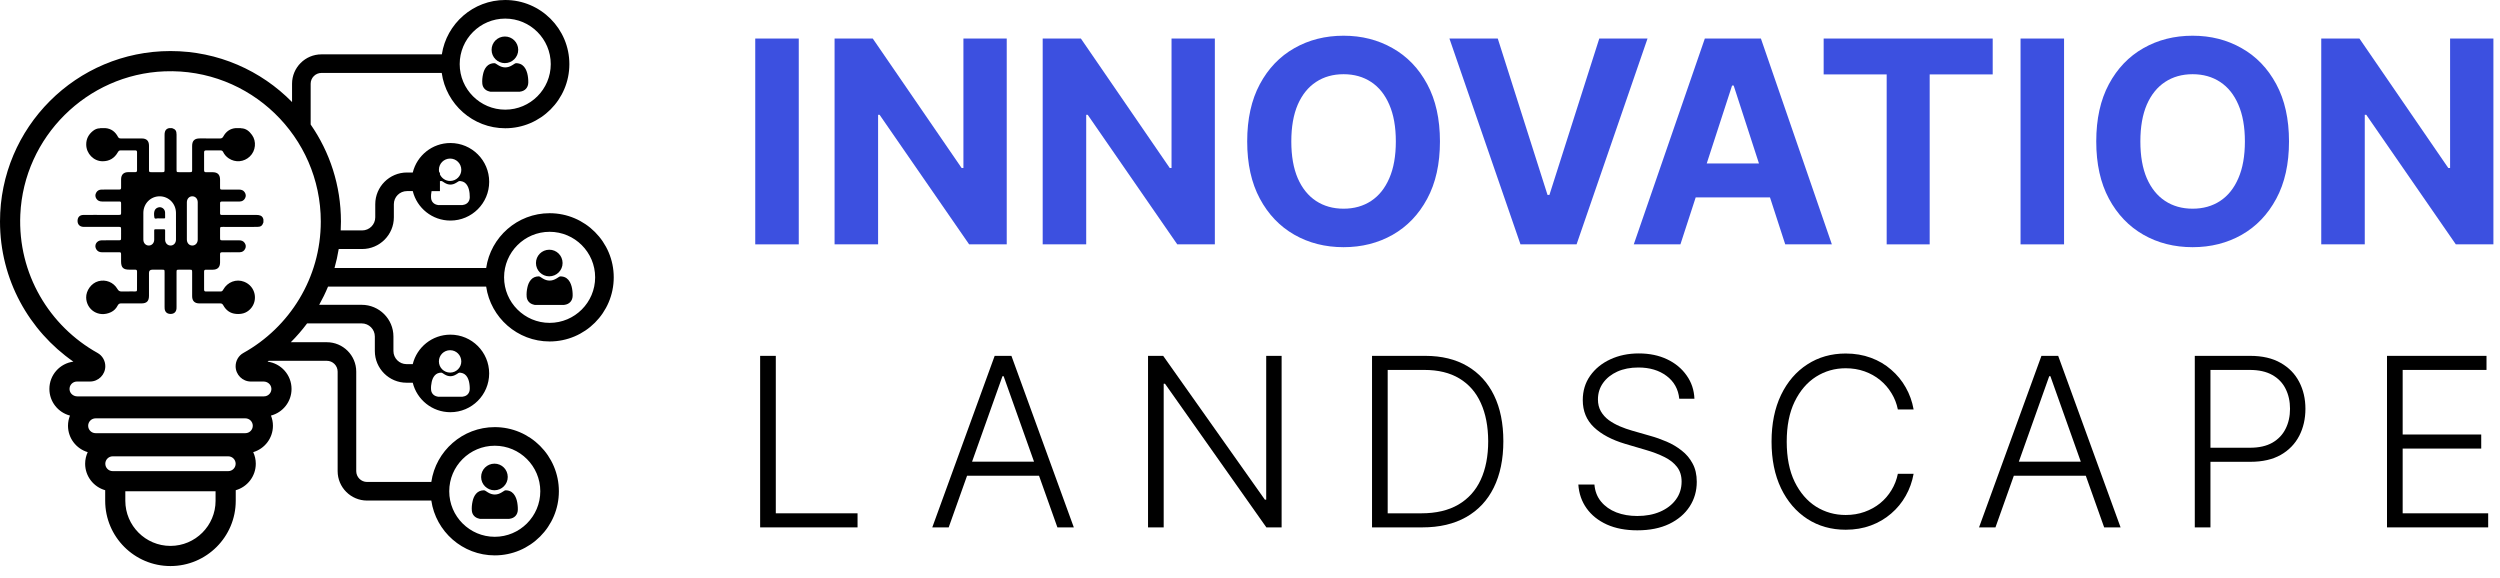 <svg width="212" height="49" viewBox="0 0 212 49" fill="none" xmlns="http://www.w3.org/2000/svg">
    <path d="M45.289 25.841C45.277 25.84 45.265 25.838 45.254 25.836V25.832C44.924 25.76 44.694 25.507 44.662 25.174C44.637 24.901 44.666 24.632 44.725 24.365C44.776 24.131 44.862 23.912 45.021 23.727C45.194 23.526 45.42 23.44 45.681 23.435C45.733 23.435 45.778 23.457 45.821 23.485L45.873 23.518C45.922 23.55 45.971 23.581 46.021 23.612C46.413 23.854 46.804 23.854 47.196 23.612C47.25 23.579 47.303 23.545 47.357 23.511L47.419 23.472C47.497 23.423 47.581 23.435 47.664 23.447C47.965 23.488 48.179 23.652 48.323 23.913C48.456 24.152 48.513 24.413 48.543 24.681C48.559 24.815 48.564 24.949 48.561 25.083C48.552 25.51 48.277 25.807 47.852 25.852C47.845 25.852 47.84 25.853 47.837 25.86H45.357C45.336 25.847 45.312 25.844 45.289 25.841Z" fill="black"/>
    <path d="M46.577 23.432C47.2 23.434 47.711 22.922 47.707 22.302C47.703 21.674 47.198 21.172 46.574 21.176C45.949 21.18 45.448 21.683 45.449 22.306C45.451 22.93 45.953 23.432 46.577 23.434V23.432Z" fill="black"/>
    <path d="M41.526 7.763C41.514 7.761 41.502 7.76 41.491 7.757V7.753C41.161 7.681 40.931 7.429 40.9 7.095C40.875 6.823 40.904 6.554 40.963 6.287C41.014 6.053 41.099 5.833 41.258 5.648C41.432 5.447 41.658 5.362 41.918 5.356C41.971 5.356 42.015 5.379 42.059 5.406L42.111 5.44C42.16 5.471 42.209 5.503 42.259 5.534C42.65 5.776 43.042 5.776 43.433 5.534C43.487 5.501 43.541 5.467 43.594 5.433L43.657 5.393C43.734 5.345 43.818 5.356 43.901 5.368C44.202 5.409 44.416 5.573 44.561 5.835C44.694 6.074 44.75 6.334 44.78 6.602C44.796 6.736 44.801 6.87 44.799 7.004C44.79 7.431 44.515 7.728 44.089 7.773C44.083 7.773 44.077 7.774 44.075 7.781H41.595C41.574 7.769 41.55 7.766 41.526 7.763Z" fill="black"/>
    <path d="M42.814 5.352C43.437 5.354 43.949 4.843 43.945 4.222C43.941 3.594 43.436 3.092 42.812 3.096C42.186 3.1 41.686 3.603 41.687 4.226C41.688 4.85 42.19 5.352 42.814 5.354V5.352Z" fill="black"/>
    <path d="M40.639 43.983C40.627 43.981 40.615 43.98 40.604 43.977V43.974C40.274 43.901 40.044 43.649 40.013 43.315C39.988 43.043 40.017 42.774 40.076 42.507C40.127 42.273 40.212 42.054 40.371 41.868C40.545 41.667 40.771 41.582 41.031 41.577C41.084 41.577 41.128 41.599 41.172 41.627L41.225 41.66C41.273 41.692 41.322 41.723 41.371 41.754C41.763 41.996 42.155 41.996 42.546 41.754C42.6 41.721 42.653 41.687 42.707 41.653L42.77 41.613C42.847 41.565 42.931 41.577 43.014 41.588C43.315 41.629 43.529 41.793 43.674 42.055C43.807 42.294 43.863 42.554 43.893 42.822C43.909 42.956 43.914 43.09 43.912 43.224C43.903 43.651 43.628 43.949 43.202 43.993C43.196 43.993 43.19 43.995 43.188 44.001H40.708C40.687 43.989 40.663 43.986 40.639 43.983Z" fill="black"/>
    <path d="M41.927 41.574C42.55 41.575 43.062 41.064 43.057 40.444C43.054 39.816 42.549 39.314 41.925 39.318C41.299 39.322 40.799 39.825 40.8 40.448C40.801 41.072 41.303 41.574 41.927 41.575V41.574Z" fill="black"/>
    <path d="M13.432 17.587C13.13 17.669 13.003 17.925 13.09 18.445C13.11 18.561 13.205 18.544 13.306 18.526C13.367 18.514 13.431 18.503 13.48 18.521C13.489 18.525 13.499 18.524 13.51 18.523C13.516 18.522 13.521 18.521 13.526 18.521C13.563 18.521 13.601 18.521 13.637 18.521C13.723 18.52 13.809 18.519 13.896 18.523C13.969 18.525 14.007 18.515 14.003 18.425C13.999 18.354 14 18.282 14.001 18.21C14.002 18.143 14.003 18.077 13.999 18.01C13.984 17.717 13.706 17.512 13.432 17.586V17.587Z" fill="black"/>
    <path fill-rule="evenodd" clip-rule="evenodd" d="M20.703 23.892C21.687 24.279 21.909 25.503 21.221 26.213V26.212C20.88 26.563 20.476 26.657 20.017 26.619C19.52 26.578 19.168 26.314 18.933 25.887C18.87 25.771 18.796 25.728 18.667 25.728C18.078 25.732 17.491 25.731 16.902 25.729H16.899C16.505 25.728 16.294 25.518 16.294 25.12V23.105C16.294 22.874 16.289 22.869 16.065 22.869H15.173C14.985 22.87 14.971 22.882 14.971 23.07V25.977C14.971 25.993 14.971 26.01 14.971 26.026C14.972 26.082 14.972 26.137 14.965 26.192C14.931 26.465 14.754 26.619 14.475 26.622C14.182 26.623 14.003 26.476 13.964 26.198C13.956 26.139 13.957 26.081 13.957 26.023L13.957 25.983V23.106C13.957 22.871 13.954 22.869 13.716 22.869H12.915C12.728 22.869 12.634 22.96 12.634 23.143V25.081C12.634 25.535 12.442 25.729 11.993 25.729C11.838 25.729 11.682 25.73 11.527 25.73C11.113 25.731 10.7 25.732 10.286 25.727C10.139 25.726 10.048 25.77 9.981 25.903C9.855 26.151 9.667 26.351 9.414 26.471C8.366 26.969 7.328 26.267 7.307 25.233C7.295 24.656 7.727 24.013 8.345 23.845C8.968 23.677 9.627 23.933 9.956 24.503C10.046 24.662 10.148 24.725 10.332 24.719C10.57 24.709 10.808 24.711 11.046 24.713C11.178 24.714 11.309 24.715 11.44 24.714C11.6 24.714 11.618 24.697 11.618 24.538C11.62 24.287 11.62 24.035 11.62 23.784C11.62 23.532 11.62 23.281 11.621 23.03C11.622 22.912 11.578 22.863 11.458 22.867C11.349 22.87 11.24 22.869 11.131 22.868C11.076 22.868 11.021 22.867 10.966 22.867C10.446 22.867 10.267 22.687 10.267 22.162C10.267 22.096 10.268 22.031 10.268 21.966C10.268 21.836 10.269 21.706 10.267 21.577C10.265 21.406 10.252 21.391 10.082 21.391H8.636C8.443 21.39 8.283 21.32 8.177 21.159C7.95 20.816 8.179 20.393 8.602 20.38C8.896 20.371 9.19 20.373 9.484 20.374C9.631 20.375 9.778 20.376 9.924 20.376C9.953 20.375 9.979 20.376 10.003 20.376C10.137 20.376 10.203 20.376 10.236 20.343C10.268 20.311 10.268 20.246 10.267 20.117C10.267 20.093 10.267 20.067 10.267 20.038L10.268 19.838C10.268 19.705 10.268 19.572 10.267 19.439C10.266 19.251 10.255 19.239 10.066 19.239H7.251L7.206 19.239C7.16 19.239 7.114 19.24 7.067 19.238C6.763 19.223 6.579 19.035 6.577 18.739C6.576 18.425 6.749 18.235 7.065 18.227C7.385 18.22 7.704 18.221 8.024 18.223C8.16 18.224 8.297 18.224 8.434 18.224H10.065C10.257 18.224 10.269 18.213 10.269 18.027C10.27 17.776 10.27 17.525 10.269 17.274C10.267 17.103 10.253 17.088 10.085 17.088H8.655C8.466 17.086 8.299 17.032 8.187 16.871C8.073 16.707 8.053 16.532 8.15 16.349C8.25 16.161 8.413 16.078 8.615 16.076C8.943 16.071 9.272 16.072 9.6 16.073C9.723 16.073 9.846 16.073 9.969 16.073C9.986 16.073 10.003 16.073 10.02 16.073C10.054 16.072 10.089 16.071 10.123 16.073C10.227 16.077 10.269 16.027 10.269 15.925C10.267 15.684 10.266 15.442 10.269 15.202C10.273 14.812 10.48 14.603 10.868 14.597C11.068 14.595 11.267 14.595 11.467 14.597C11.579 14.599 11.621 14.551 11.621 14.441C11.62 13.928 11.62 13.416 11.621 12.903C11.621 12.79 11.574 12.751 11.463 12.751C11.053 12.755 10.643 12.756 10.233 12.751C10.103 12.75 10.044 12.819 9.987 12.919C9.701 13.424 9.262 13.68 8.686 13.674C7.936 13.666 7.324 13.024 7.312 12.274C7.304 11.789 7.502 11.413 7.868 11.114C8.042 10.97 8.24 10.88 8.472 10.88C8.481 10.878 8.491 10.878 8.5 10.878C8.501 10.874 8.497 10.864 8.497 10.864H8.928C9.433 10.903 9.781 11.175 10.008 11.613C10.068 11.725 10.154 11.741 10.262 11.741H12.014C12.434 11.742 12.635 11.941 12.635 12.362V14.375C12.635 14.593 12.643 14.601 12.859 14.601H13.75C13.944 14.601 13.956 14.589 13.956 14.39V11.44C13.956 11.336 13.961 11.236 13.999 11.137C14.061 10.976 14.181 10.897 14.341 10.864H14.587C14.876 10.957 14.972 11.089 14.972 11.408V14.357C14.972 14.596 14.976 14.6 15.209 14.6L15.505 14.6C15.703 14.601 15.902 14.601 16.099 14.6C16.277 14.599 16.293 14.584 16.293 14.405V12.378C16.293 11.94 16.492 11.739 16.93 11.739C17.073 11.739 17.216 11.739 17.359 11.739C17.789 11.738 18.22 11.738 18.65 11.742C18.788 11.743 18.87 11.698 18.939 11.571C19.167 11.153 19.514 10.901 19.998 10.863H20.43C20.427 10.868 20.427 10.873 20.427 10.877L20.434 10.877L20.439 10.878C20.444 10.878 20.448 10.878 20.452 10.878C20.87 10.888 21.146 11.136 21.37 11.446C21.761 11.985 21.691 12.789 21.183 13.271C20.69 13.741 19.959 13.81 19.39 13.424C19.185 13.285 19.027 13.106 18.92 12.886C18.871 12.789 18.805 12.754 18.701 12.754C18.291 12.756 17.881 12.756 17.471 12.754C17.354 12.754 17.307 12.798 17.307 12.917C17.31 13.424 17.31 13.931 17.307 14.438C17.306 14.555 17.352 14.605 17.47 14.603C17.628 14.599 17.787 14.601 17.945 14.602L18.039 14.603C18.456 14.607 18.658 14.81 18.661 15.231V15.876C18.662 16.068 18.671 16.078 18.859 16.078L19.337 16.078C19.654 16.078 19.972 16.078 20.289 16.078C20.473 16.08 20.634 16.136 20.742 16.293C20.855 16.457 20.878 16.632 20.78 16.814C20.682 17.002 20.519 17.085 20.317 17.089C20 17.094 19.683 17.093 19.366 17.092C19.248 17.092 19.129 17.092 19.01 17.092H18.795C18.707 17.092 18.662 17.132 18.662 17.222V18.098C18.663 18.189 18.707 18.228 18.795 18.228H21.762C21.875 18.228 21.984 18.238 22.092 18.284C22.24 18.348 22.305 18.466 22.338 18.612V18.858C22.246 19.142 22.114 19.241 21.808 19.241C21.162 19.242 20.516 19.242 19.87 19.242L18.901 19.241C18.665 19.241 18.662 19.244 18.662 19.482V20.159C18.662 20.373 18.669 20.38 18.889 20.38L19.356 20.379C19.667 20.379 19.978 20.379 20.289 20.38C20.473 20.38 20.634 20.439 20.742 20.594C20.853 20.753 20.878 20.922 20.788 21.102C20.694 21.293 20.535 21.385 20.332 21.39C20.063 21.398 19.793 21.396 19.522 21.395C19.418 21.395 19.314 21.394 19.21 21.394C19.167 21.394 19.124 21.395 19.081 21.395C18.995 21.396 18.91 21.398 18.825 21.394C18.708 21.39 18.659 21.436 18.661 21.556C18.663 21.791 18.663 22.027 18.661 22.263C18.657 22.661 18.449 22.867 18.05 22.871C17.854 22.874 17.659 22.875 17.465 22.871C17.354 22.87 17.307 22.912 17.307 23.025C17.308 23.367 17.308 23.708 17.307 24.05L17.307 24.562C17.307 24.673 17.352 24.719 17.463 24.719C17.879 24.716 18.294 24.715 18.709 24.719C18.835 24.72 18.884 24.645 18.937 24.551C19.294 23.912 20.034 23.629 20.703 23.892ZM14.923 20.319V19.151L14.922 19.152C14.922 19.029 14.922 18.907 14.923 18.785L14.923 18.783V18.782C14.924 18.537 14.925 18.291 14.922 18.046C14.914 17.265 14.308 16.651 13.545 16.647C12.779 16.642 12.16 17.261 12.156 18.047C12.152 18.679 12.154 19.311 12.155 19.943L12.156 20.322C12.156 20.612 12.359 20.826 12.624 20.821C12.884 20.816 13.076 20.607 13.077 20.322C13.08 20.066 13.081 19.809 13.076 19.553C13.074 19.466 13.101 19.44 13.187 19.443C13.422 19.449 13.659 19.449 13.894 19.443C13.986 19.44 14.005 19.471 14.003 19.556C13.999 19.775 14 19.995 14.002 20.215L14.002 20.324C14.003 20.608 14.198 20.817 14.458 20.821C14.722 20.825 14.923 20.612 14.923 20.319ZM16.303 20.821C16.569 20.824 16.768 20.611 16.768 20.318V17.149C16.767 16.856 16.569 16.643 16.303 16.646C16.038 16.649 15.846 16.862 15.846 17.157V20.31C15.847 20.607 16.038 20.819 16.303 20.821Z" fill="black"/>
    <path fill-rule="evenodd" clip-rule="evenodd" d="M46.607 28.956C43.876 28.956 41.611 26.932 41.227 24.306H27.816C27.597 24.836 27.346 25.351 27.067 25.848H30.674C32.157 25.848 33.363 27.054 33.363 28.536V29.766C33.363 30.38 33.861 30.878 34.475 30.878H35.001C35.354 29.443 36.648 28.379 38.193 28.379C40.009 28.379 41.481 29.851 41.481 31.667C41.481 33.483 40.009 34.955 38.193 34.955C36.648 34.955 35.354 33.89 35.001 32.455H34.475C32.993 32.455 31.786 31.249 31.786 29.766V28.536C31.786 27.923 31.288 27.425 30.674 27.425H26.042C25.62 27.99 25.158 28.523 24.66 29.02H27.715C29.09 29.02 30.209 30.138 30.209 31.514V39.952C30.209 40.458 30.621 40.87 31.127 40.87H36.575C36.957 38.244 39.224 36.22 41.955 36.22C44.954 36.22 47.393 38.659 47.393 41.658C47.393 44.657 44.954 47.096 41.955 47.096C39.224 47.096 36.959 45.072 36.575 42.447H31.127C29.752 42.447 28.632 41.328 28.632 39.952V31.514C28.632 31.008 28.221 30.597 27.715 30.597H22.784C22.753 30.621 22.721 30.644 22.689 30.667C23.836 30.815 24.723 31.794 24.723 32.982C24.723 34.069 23.982 34.978 22.978 35.241C23.084 35.508 23.145 35.798 23.145 36.103C23.145 37.162 22.439 38.056 21.473 38.342C21.612 38.641 21.691 38.972 21.691 39.323C21.691 40.392 20.971 41.293 19.991 41.57V42.466C19.991 45.523 17.512 48.001 14.456 48.001C11.399 48.001 8.92 45.523 8.92 42.466V41.57C7.94 41.293 7.22 40.392 7.22 39.323C7.22 38.972 7.3 38.641 7.438 38.342C6.472 38.056 5.766 37.162 5.766 36.103C5.766 35.798 5.827 35.508 5.933 35.241C4.929 34.978 4.188 34.068 4.188 32.982C4.188 31.794 5.075 30.815 6.222 30.667C2.463 28.055 0 23.708 0 18.784C0 10.801 6.472 4.329 14.456 4.329C18.494 4.329 22.143 5.985 24.766 8.654V7.103C24.766 5.728 25.884 4.609 27.26 4.609H37.468C37.869 2.003 40.127 0 42.843 0C45.842 0 48.282 2.439 48.282 5.438C48.282 8.437 45.843 10.876 42.845 10.876C40.099 10.876 37.825 8.831 37.459 6.184H27.262C26.756 6.184 26.344 6.596 26.344 7.102V10.558C27.963 12.893 28.912 15.727 28.912 18.784C28.912 19.038 28.904 19.289 28.891 19.54H30.71C31.324 19.54 31.822 19.041 31.822 18.428V17.316C31.822 15.834 33.028 14.628 34.51 14.628H35.003C35.357 13.193 36.651 12.128 38.195 12.128C40.011 12.128 41.483 13.6 41.483 15.416C41.483 17.232 40.011 18.704 38.195 18.704C36.651 18.704 35.357 17.64 35.003 16.205H34.51C33.897 16.205 33.399 16.703 33.399 17.316V18.428C33.399 19.91 32.192 21.117 30.71 21.117H28.723C28.634 21.666 28.514 22.204 28.366 22.729H41.227C41.609 20.104 43.876 18.08 46.607 18.08C49.606 18.08 52.045 20.519 52.045 23.518C52.045 26.517 49.606 28.956 46.607 28.956ZM50.468 23.518C50.468 21.389 48.736 19.657 46.607 19.657C44.478 19.657 42.746 21.389 42.746 23.518C42.746 25.647 44.478 27.379 46.607 27.379C48.736 27.379 50.468 25.647 50.468 23.518ZM39.821 16.396C39.796 16.17 39.749 15.952 39.637 15.751V15.754C39.515 15.533 39.335 15.395 39.082 15.361L39.079 15.361C39.012 15.351 38.941 15.342 38.877 15.382C38.816 15.421 38.752 15.461 38.689 15.5C38.36 15.704 38.031 15.704 37.701 15.5C37.673 15.482 37.645 15.464 37.617 15.446C37.589 15.428 37.561 15.41 37.533 15.392C37.496 15.369 37.458 15.35 37.415 15.35C37.378 15.352 37.342 15.354 37.307 15.36V16.206H36.597C36.558 16.407 36.538 16.608 36.558 16.813C36.585 17.094 36.779 17.306 37.056 17.368C37.064 17.369 37.072 17.37 37.081 17.371C37.102 17.373 37.124 17.376 37.143 17.387H39.228C39.23 17.381 39.235 17.381 39.24 17.381C39.599 17.344 39.83 17.093 39.837 16.734C39.838 16.621 39.834 16.508 39.821 16.396ZM38.166 13.447C37.64 13.45 37.22 13.873 37.22 14.396C37.22 14.476 37.232 14.554 37.25 14.628H37.307V14.791C37.457 15.118 37.784 15.345 38.169 15.345C38.693 15.346 39.123 14.917 39.119 14.395C39.115 13.867 38.691 13.445 38.166 13.447ZM46.704 5.438C46.704 3.309 44.972 1.577 42.843 1.577C40.714 1.577 38.982 3.309 38.982 5.438C38.982 7.567 40.714 9.299 42.843 9.299C44.972 9.299 46.704 7.567 46.704 5.438ZM45.817 41.659C45.817 39.53 44.085 37.798 41.956 37.798C39.827 37.798 38.095 39.53 38.095 41.659C38.095 43.788 39.827 45.52 41.956 45.52C44.085 45.52 45.817 43.788 45.817 41.659ZM39.118 30.646C39.114 30.117 38.689 29.695 38.165 29.698C37.638 29.701 37.218 30.124 37.219 30.648C37.22 31.174 37.642 31.594 38.168 31.596C38.692 31.597 39.122 31.167 39.118 30.646ZM36.859 31.847C36.726 32.002 36.654 32.187 36.61 32.384L36.609 32.387C36.56 32.61 36.534 32.837 36.556 33.066C36.584 33.347 36.777 33.559 37.055 33.621C37.063 33.622 37.071 33.623 37.079 33.624C37.101 33.627 37.122 33.629 37.141 33.641H39.227C39.228 33.634 39.233 33.634 39.239 33.634C39.597 33.597 39.829 33.346 39.835 32.987C39.837 32.874 39.833 32.761 39.819 32.65C39.795 32.424 39.747 32.205 39.636 32.004C39.513 31.784 39.333 31.646 39.081 31.611L39.078 31.611C39.01 31.602 38.939 31.592 38.876 31.633C38.814 31.672 38.751 31.711 38.688 31.751C38.358 31.954 38.03 31.954 37.7 31.751C37.672 31.733 37.644 31.715 37.616 31.697C37.588 31.679 37.56 31.661 37.532 31.643C37.495 31.619 37.457 31.601 37.413 31.601C37.194 31.605 37.005 31.677 36.859 31.847ZM14.454 46.293C16.565 46.293 18.281 44.575 18.281 42.466H18.28V41.661H10.627V42.466C10.627 44.577 12.344 46.293 14.454 46.293ZM9.558 39.952H19.355C19.7 39.952 19.983 39.67 19.983 39.324C19.983 38.978 19.701 38.696 19.355 38.696H9.558C9.212 38.696 8.93 38.978 8.93 39.324C8.93 39.67 9.211 39.952 9.558 39.952ZM7.476 36.105C7.476 36.45 7.757 36.733 8.104 36.733H20.808C21.154 36.733 21.436 36.45 21.436 36.105C21.436 35.759 21.155 35.476 20.808 35.476H8.104C7.759 35.476 7.476 35.759 7.476 36.105ZM22.386 33.612C22.754 33.612 23.049 33.295 23.012 32.92L23.011 32.922C22.979 32.594 22.686 32.355 22.357 32.355H21.278C20.562 32.355 19.981 31.774 19.981 31.058C19.981 30.593 20.228 30.159 20.634 29.933C24.549 27.755 27.203 23.576 27.203 18.787C27.203 11.591 21.209 5.768 13.952 6.049C7.371 6.304 2.022 11.613 1.723 18.193C1.494 23.227 4.203 27.664 8.276 29.932C8.682 30.158 8.93 30.592 8.93 31.057C8.93 31.773 8.349 32.354 7.632 32.354H6.525C6.157 32.354 5.862 32.671 5.899 33.045C5.931 33.372 6.224 33.612 6.552 33.612H22.386Z" fill="black"/>
    <path fill-rule="evenodd" clip-rule="evenodd" d="M122.108 11.995C122.108 13.898 121.747 15.518 121.026 16.853C120.31 18.188 119.333 19.208 118.094 19.913C116.861 20.611 115.475 20.961 113.935 20.961C112.384 20.961 110.992 20.609 109.759 19.904C108.526 19.2 107.551 18.18 106.835 16.845C106.119 15.509 105.762 13.893 105.762 11.995C105.762 10.092 106.119 8.472 106.835 7.137C107.551 5.802 108.526 4.785 109.759 4.086C110.992 3.381 112.384 3.029 113.935 3.029C115.475 3.029 116.861 3.381 118.094 4.086C119.333 4.785 120.31 5.802 121.026 7.137C121.747 8.472 122.108 10.092 122.108 11.995ZM118.367 11.995C118.367 10.762 118.182 9.722 117.813 8.876C117.449 8.029 116.935 7.387 116.27 6.95C115.605 6.512 114.827 6.293 113.935 6.293C113.043 6.293 112.264 6.512 111.6 6.95C110.935 7.387 110.418 8.029 110.048 8.876C109.685 9.722 109.503 10.762 109.503 11.995C109.503 13.228 109.685 14.268 110.048 15.114C110.418 15.961 110.935 16.603 111.6 17.041C112.264 17.478 113.043 17.697 113.935 17.697C114.827 17.697 115.605 17.478 116.27 17.041C116.935 16.603 117.449 15.961 117.813 15.114C118.182 14.268 118.367 13.228 118.367 11.995Z" fill="#3c50e0"/>
    <path d="M67.735 3.268V20.722H64.045V3.268H67.735Z" fill="#3c50e0"/>
    <path d="M85.371 3.268V20.722H82.183L74.59 9.736H74.462V20.722H70.772V3.268H74.01L81.544 14.245H81.698V3.268H85.371Z" fill="#3c50e0"/>
    <path d="M103.019 20.722V3.268H99.346V14.245H99.193L91.659 3.268H88.42V20.722H92.11V9.736H92.238L99.832 20.722H103.019Z" fill="#3c50e0"/>
    <path d="M131.23 16.529L127.011 3.268H122.911L128.937 20.722H133.693L139.71 3.268H135.619L131.391 16.529H131.23Z" fill="#3c50e0"/>
    <path fill-rule="evenodd" clip-rule="evenodd" d="M142.499 20.722H138.544L144.57 3.268H149.325L155.342 20.722H151.388L150.096 16.742H143.794L142.499 20.722ZM147.016 7.256L149.16 13.861H144.731L146.879 7.256H147.016Z" fill="#3c50e0"/>
    <path d="M154.646 3.268V6.31H159.99V20.722H163.637V6.31H168.981V3.268H154.646Z" fill="#3c50e0"/>
    <path d="M175.032 3.268V20.722H171.342V3.268H175.032Z" fill="#3c50e0"/>
    <path fill-rule="evenodd" clip-rule="evenodd" d="M193.026 16.853C193.747 15.518 194.108 13.898 194.108 11.995C194.108 10.092 193.747 8.472 193.026 7.137C192.31 5.802 191.333 4.785 190.094 4.086C188.861 3.381 187.475 3.029 185.935 3.029C184.384 3.029 182.992 3.381 181.759 4.086C180.526 4.785 179.551 5.802 178.835 7.137C178.119 8.472 177.762 10.092 177.762 11.995C177.762 13.893 178.119 15.509 178.835 16.845C179.551 18.18 180.526 19.2 181.759 19.904C182.992 20.609 184.384 20.961 185.935 20.961C187.475 20.961 188.861 20.611 190.094 19.913C191.333 19.208 192.31 18.188 193.026 16.853ZM189.813 8.876C190.182 9.722 190.367 10.762 190.367 11.995C190.367 13.228 190.182 14.268 189.813 15.114C189.449 15.961 188.935 16.603 188.27 17.041C187.605 17.478 186.827 17.697 185.935 17.697C185.043 17.697 184.264 17.478 183.6 17.041C182.935 16.603 182.418 15.961 182.048 15.114C181.685 14.268 181.503 13.228 181.503 11.995C181.503 10.762 181.685 9.722 182.048 8.876C182.418 8.029 182.935 7.387 183.6 6.95C184.264 6.512 185.043 6.293 185.935 6.293C186.827 6.293 187.605 6.512 188.27 6.95C188.935 7.387 189.449 8.029 189.813 8.876Z" fill="#3c50e0"/>
    <path d="M211.441 3.268V20.722H208.254L200.66 9.736H200.532V20.722H196.842V3.268H200.08L207.614 14.245H207.768V3.268H211.441Z" fill="#3c50e0"/>
    <path d="M64.46 30.177V44.722H72.72V43.529H65.788V30.177H64.46Z" fill="black"/>
    <path fill-rule="evenodd" clip-rule="evenodd" d="M80.449 44.722H79.057L84.348 30.177H85.769L91.06 44.722H89.668L88.109 40.34H82.008L80.449 44.722ZM85.108 31.903L87.685 39.147H82.432L85.009 31.903H85.108Z" fill="black"/>
    <path d="M108.681 44.722V30.177H107.374V42.371H107.26L98.638 30.177H97.353V44.722H98.681V32.542H98.794L107.388 44.722H108.681Z" fill="black"/>
    <path fill-rule="evenodd" clip-rule="evenodd" d="M120.609 44.722H116.348V30.177H120.865C122.252 30.177 123.438 30.466 124.423 31.043C125.413 31.621 126.17 32.45 126.696 33.529C127.222 34.609 127.484 35.904 127.484 37.414C127.484 38.939 127.214 40.248 126.675 41.342C126.14 42.431 125.358 43.266 124.331 43.849C123.308 44.431 122.068 44.722 120.609 44.722ZM117.676 43.529H120.531C121.781 43.529 122.828 43.283 123.67 42.791C124.513 42.298 125.145 41.595 125.567 40.681C125.988 39.767 126.199 38.678 126.199 37.414C126.194 36.159 125.986 35.08 125.574 34.175C125.167 33.271 124.561 32.577 123.756 32.094C122.955 31.611 121.966 31.37 120.787 31.37H117.676V43.529Z" fill="black"/>
    <path d="M141.329 31.881C141.963 32.36 142.321 33.004 142.401 33.813H143.687C143.658 33.075 143.438 32.416 143.026 31.839C142.619 31.256 142.067 30.799 141.371 30.468C140.675 30.137 139.875 29.971 138.971 29.971C138.076 29.971 137.269 30.139 136.549 30.475C135.834 30.807 135.266 31.271 134.844 31.867C134.428 32.459 134.219 33.146 134.219 33.927C134.219 34.86 134.534 35.627 135.164 36.228C135.794 36.829 136.679 37.3 137.82 37.641L139.56 38.153C140.162 38.328 140.689 38.529 141.144 38.756C141.603 38.984 141.961 39.265 142.216 39.602C142.472 39.933 142.6 40.345 142.6 40.837C142.6 41.42 142.437 41.931 142.11 42.371C141.788 42.807 141.343 43.148 140.775 43.394C140.211 43.636 139.567 43.756 138.843 43.756C138.189 43.756 137.598 43.655 137.067 43.451C136.537 43.243 136.106 42.94 135.775 42.542C135.443 42.144 135.254 41.659 135.207 41.086H133.843C133.895 41.853 134.129 42.528 134.546 43.11C134.963 43.693 135.536 44.149 136.265 44.481C136.994 44.807 137.853 44.971 138.843 44.971C139.894 44.971 140.796 44.791 141.549 44.431C142.302 44.066 142.879 43.574 143.282 42.954C143.684 42.334 143.886 41.635 143.886 40.859C143.886 40.253 143.767 39.734 143.53 39.303C143.298 38.868 142.988 38.501 142.6 38.202C142.216 37.899 141.793 37.648 141.329 37.45C140.865 37.251 140.401 37.087 139.937 36.959L138.403 36.519C138.052 36.42 137.704 36.297 137.359 36.15C137.018 36.003 136.705 35.828 136.421 35.624C136.142 35.416 135.919 35.167 135.753 34.879C135.588 34.59 135.505 34.254 135.505 33.87C135.505 33.349 135.649 32.885 135.938 32.478C136.232 32.066 136.634 31.744 137.145 31.512C137.662 31.28 138.258 31.164 138.935 31.164C139.896 31.164 140.694 31.403 141.329 31.881Z" fill="black"/>
    <path d="M160.938 34.722C160.839 34.225 160.659 33.766 160.399 33.344C160.143 32.918 159.821 32.547 159.433 32.229C159.044 31.912 158.604 31.666 158.112 31.491C157.619 31.316 157.087 31.228 156.514 31.228C155.595 31.228 154.757 31.467 153.999 31.945C153.247 32.423 152.643 33.127 152.188 34.055C151.739 34.978 151.514 36.11 151.514 37.45C151.514 38.799 151.739 39.935 152.188 40.859C152.643 41.782 153.247 42.483 153.999 42.961C154.757 43.434 155.595 43.671 156.514 43.671C157.087 43.671 157.619 43.584 158.112 43.408C158.604 43.233 159.044 42.989 159.433 42.677C159.821 42.36 160.143 41.988 160.399 41.562C160.659 41.136 160.839 40.674 160.938 40.177H162.274C162.155 40.844 161.933 41.467 161.606 42.045C161.284 42.618 160.872 43.12 160.37 43.55C159.873 43.981 159.3 44.318 158.651 44.559C158.003 44.8 157.29 44.921 156.514 44.921C155.292 44.921 154.208 44.616 153.261 44.005C152.314 43.389 151.57 42.523 151.031 41.406C150.496 40.288 150.228 38.969 150.228 37.45C150.228 35.93 150.496 34.611 151.031 33.494C151.57 32.376 152.314 31.512 153.261 30.901C154.208 30.286 155.292 29.978 156.514 29.978C157.29 29.978 158.003 30.099 158.651 30.34C159.3 30.577 159.873 30.913 160.37 31.349C160.872 31.78 161.284 32.282 161.606 32.854C161.933 33.427 162.155 34.05 162.274 34.722H160.938Z" fill="black"/>
    <path fill-rule="evenodd" clip-rule="evenodd" d="M167.823 44.722H169.215L170.773 40.34H176.875L178.433 44.722H179.825L174.534 30.177H173.114L167.823 44.722ZM176.45 39.147L173.874 31.903H173.774L171.198 39.147H176.45Z" fill="black"/>
    <path fill-rule="evenodd" clip-rule="evenodd" d="M186.118 30.177H190.813C191.845 30.177 192.707 30.376 193.398 30.773C194.094 31.166 194.617 31.701 194.968 32.379C195.323 33.056 195.5 33.818 195.5 34.666C195.5 35.513 195.325 36.278 194.975 36.959C194.624 37.637 194.104 38.174 193.412 38.572C192.721 38.965 191.862 39.161 190.834 39.161H187.446V44.722H186.118V30.177ZM190.799 37.968H187.446V31.37H190.777C191.549 31.37 192.186 31.512 192.688 31.796C193.195 32.08 193.571 32.471 193.817 32.968C194.068 33.465 194.194 34.031 194.194 34.666C194.194 35.3 194.068 35.866 193.817 36.363C193.571 36.86 193.197 37.253 192.695 37.542C192.193 37.826 191.561 37.968 190.799 37.968Z" fill="black"/>
    <path d="M210.856 30.177H202.418V44.722H210.998V43.529H203.746V38.039H210.408V36.846H203.746V31.37H210.856V30.177Z" fill="black"/>
    </svg>
    